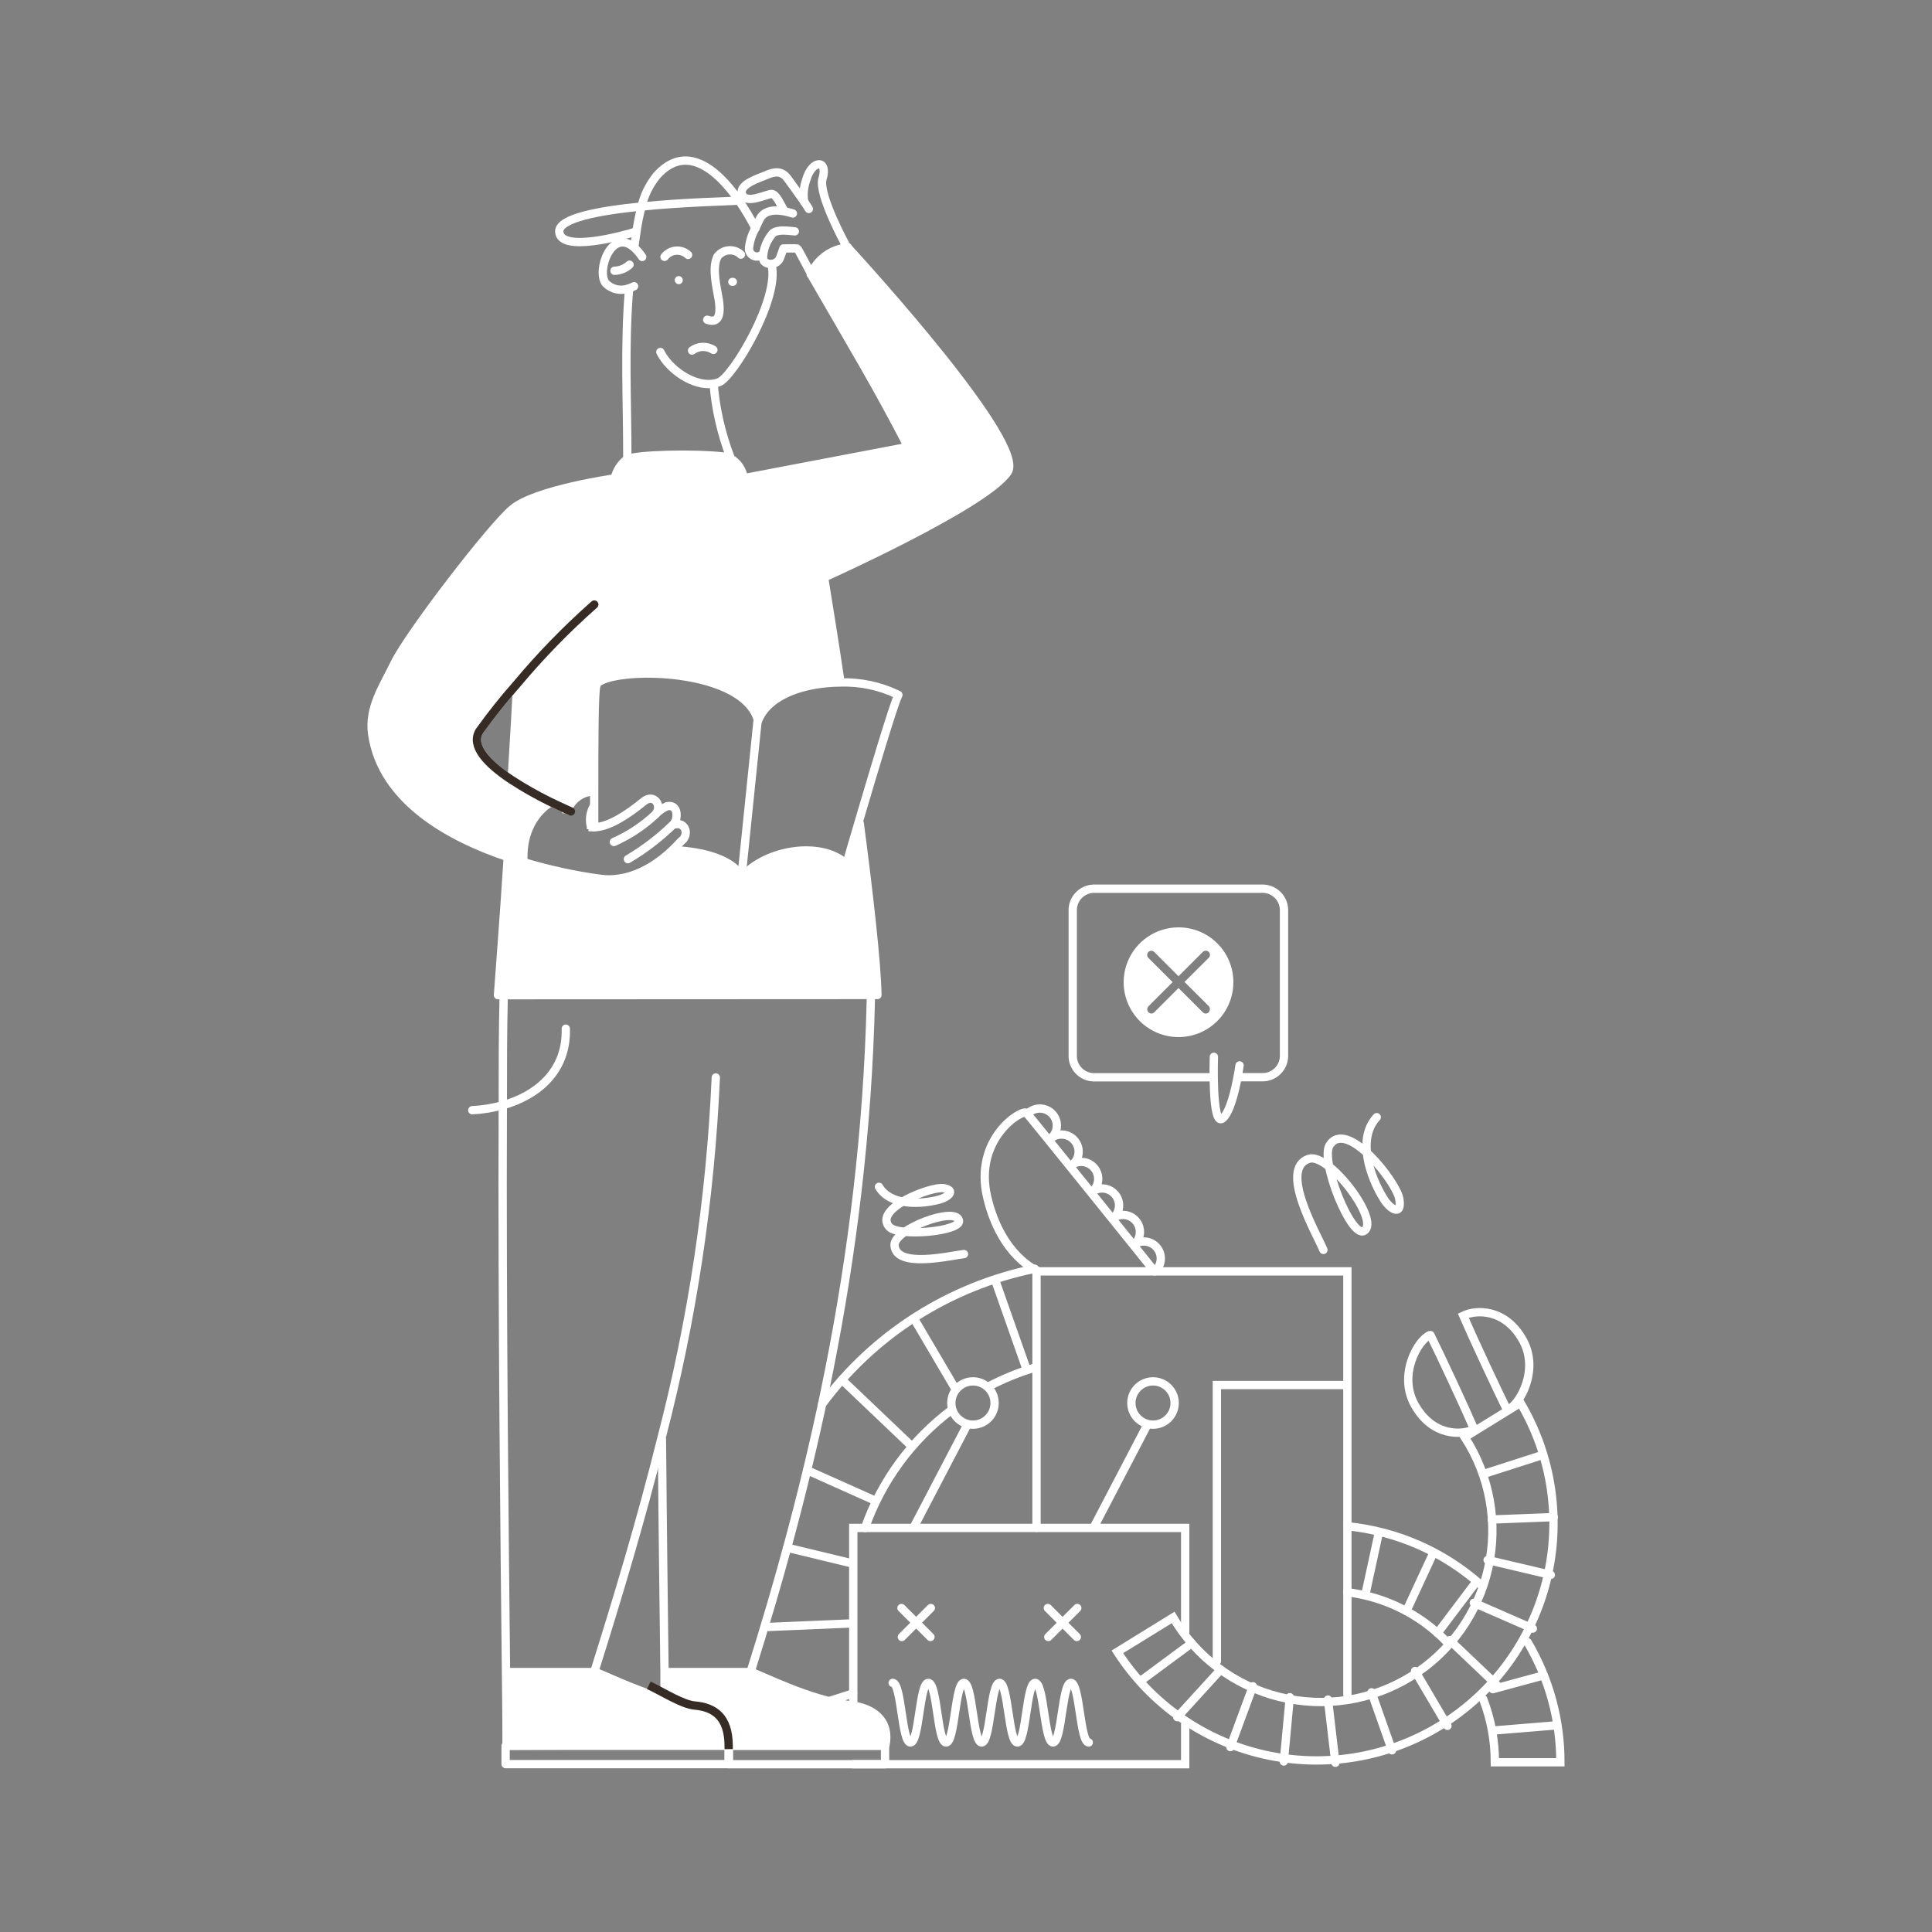 <svg width="200" height="200" viewBox="0 0 200 200" fill="none" xmlns="http://www.w3.org/2000/svg">
<rect x="0" y="0" width="200" height="200" fill="#808080" stroke="none"/>
<path d="M88.07 176.55C90.16 176.8 92.15 177.96 91.66 180.64H75.47C76 178 74 176.8 71.88 176.55C70.824 176.413 69.781 176.193 68.76 175.89V175.76C68.76 175.57 68.76 174.63 68.76 173.09H77.7C78.49 173.27 83.71 176 88.07 176.55Z" fill="white"/>
<path d="M75.47 180.64L52.39 180.74C52.39 180.43 52.39 177.61 52.33 173.09H61.51C62.13 173.22 65.34 174.88 68.77 175.88C69.791 176.183 70.834 176.403 71.89 176.54C74 176.8 76 178 75.47 180.64Z" fill="white"/>
<path d="M62.3 91C65.68 91.32 68.3 89.26 69.72 87.9L69.78 87.96C72.78 88.13 75.61 88.84 76.78 90.65H76.86C79.33 87.84 84.92 86.98 87.5 89.24H87.66C87.89 88.48 88.33 86.95 88.87 85.11H89C90 92.68 90.76 99.6 90.82 102.82L51.58 103C51.67 101.17 52.14 95.38 52.58 88.89L52.63 88.76C53.13 88.93 53.63 89.09 54.13 89.24C56.801 90.046 59.534 90.635 62.3 91Z" fill="white"/>
<path d="M53.52 70.87C52.134 72.439 50.829 74.078 49.61 75.78C48.74 77.25 50.35 79.04 52.92 80.78V80.72C53.24 76.3 53.44 72.78 53.52 70.87ZM56.87 83V83.16C56.87 83.16 54.05 84.72 54.18 89L54.1 89.26C53.61 89.11 53.1 88.95 52.6 88.78C46.47 86.69 39.53 82.84 38.53 76C38.14 73.28 39.64 71.12 40.83 68.68C42.32 65.6 50.96 54.39 53.07 52.68C55.46 50.68 63.63 49.52 63.63 49.52C63.814 48.721 64.275 48.013 64.93 47.52C65.93 47.07 71.73 46.9 75.04 47.27C75.233 47.291 75.419 47.349 75.59 47.44C75.967 47.653 76.29 47.949 76.534 48.306C76.779 48.663 76.938 49.072 77 49.5L94 46.26C90.67 39.81 88.33 36 84 28.49V28.41C84.327 27.636 84.86 26.966 85.54 26.472C86.22 25.979 87.022 25.68 87.86 25.61C89.76 27.68 106.43 45.99 104.42 48.87C102.02 52.33 85.42 59.78 85.42 59.78C85.85 62.5 86.42 66.14 87.11 70.58V70.65C83.49 70.65 79.75 71.85 78.64 74.45H78.54C76.7 68.78 62.34 69 61.63 71C61.43 71.54 61.37 77.16 61.41 81.92H61.34C60.76 81.955 60.203 82.158 59.736 82.505C59.269 82.851 58.912 83.325 58.71 83.87C58.12 83.6 57.49 83.3 56.87 83Z" fill="white"/>
<path d="M52.34 182.62H75.42V180.72H52.34V182.62Z" stroke="white" stroke-width="0.86" stroke-linecap="round" stroke-linejoin="round"/>
<path d="M91.62 180.73H75.46V182.63H91.62V180.73Z" stroke="white" stroke-width="0.86" stroke-linecap="round" stroke-linejoin="round"/>
<path d="M88.33 176.56V158.17H122.69V169.08" stroke="white" stroke-width="0.86" stroke-miterlimit="10" stroke-linecap="round"/>
<path d="M122.69 178.51V182.63H88.33" stroke="white" stroke-width="0.86" stroke-miterlimit="10" stroke-linecap="round"/>
<path d="M153.22 164C149.393 160.616 144.602 158.518 139.52 158" stroke="white" stroke-width="0.86" stroke-miterlimit="10" stroke-linecap="round"/>
<path d="M153.54 175.89C154.342 177.977 154.752 180.194 154.75 182.43H161.53C161.538 178.057 160.367 173.763 158.14 170" stroke="white" stroke-width="0.86" stroke-miterlimit="10" stroke-linecap="round"/>
<path d="M139.48 164.83C143.385 165.306 147.007 167.11 149.74 169.94" stroke="white" stroke-width="0.86" stroke-miterlimit="10" stroke-linecap="round"/>
<path d="M142.7 158.82L141.35 165.04" stroke="white" stroke-width="0.86" stroke-miterlimit="10" stroke-linecap="round"/>
<path d="M148.36 160.8L145.59 166.77" stroke="white" stroke-width="0.86" stroke-miterlimit="10" stroke-linecap="round"/>
<path d="M152.84 163.72L148.81 169.06" stroke="white" stroke-width="0.86" stroke-miterlimit="10" stroke-linecap="round"/>
<path d="M154.54 174.86L159.81 173.43" stroke="white" stroke-width="0.86" stroke-miterlimit="10" stroke-linecap="round"/>
<path d="M154.52 179.15L161.08 178.61" stroke="white" stroke-width="0.86" stroke-miterlimit="10" stroke-linecap="round"/>
<path d="M115.67 171C119.15 176.4 124.611 180.219 130.877 181.636C137.143 183.053 143.715 181.956 149.18 178.579C154.646 175.203 158.569 169.817 160.106 163.579C161.643 157.341 160.671 150.749 157.4 145.22L151.63 148.78C152.917 150.763 153.795 152.983 154.213 155.31C154.63 157.637 154.579 160.024 154.061 162.33C153.544 164.637 152.57 166.817 151.199 168.743C149.827 170.668 148.085 172.3 146.074 173.543C144.063 174.786 141.824 175.615 139.488 175.981C137.153 176.346 134.768 176.242 132.473 175.674C130.178 175.105 128.02 174.084 126.126 172.67C124.231 171.256 122.638 169.478 121.44 167.44L115.67 171Z" stroke="white" stroke-width="0.86" stroke-miterlimit="10" stroke-linecap="round"/>
<path d="M159.72 150.61L153.53 152.6" stroke="white" stroke-width="0.86" stroke-miterlimit="10" stroke-linecap="round"/>
<path d="M160.85 157.05L154.43 157.3" stroke="white" stroke-width="0.86" stroke-miterlimit="10" stroke-linecap="round"/>
<path d="M160.54 163.03L154 161.49" stroke="white" stroke-width="0.86" stroke-miterlimit="10" stroke-linecap="round"/>
<path d="M158.68 168.59L152.57 165.92" stroke="white" stroke-width="0.86" stroke-miterlimit="10" stroke-linecap="round"/>
<path d="M154.91 174.39L150.07 169.79" stroke="white" stroke-width="0.86" stroke-miterlimit="10" stroke-linecap="round"/>
<path d="M149.84 178.66L146.49 172.98" stroke="white" stroke-width="0.86" stroke-miterlimit="10" stroke-linecap="round"/>
<path d="M144.1 181.19L141.98 175.19" stroke="white" stroke-width="0.86" stroke-miterlimit="10" stroke-linecap="round"/>
<path d="M138.24 182.48L137.47 175.94" stroke="white" stroke-width="0.86" stroke-miterlimit="10" stroke-linecap="round"/>
<path d="M132.9 182.35L133.52 175.69" stroke="white" stroke-width="0.86" stroke-miterlimit="10" stroke-linecap="round"/>
<path d="M127.37 180.86L129.7 174.56" stroke="white" stroke-width="0.86" stroke-miterlimit="10" stroke-linecap="round"/>
<path d="M126.36 172.84L121.87 177.76" stroke="white" stroke-width="0.86" stroke-miterlimit="10" stroke-linecap="round"/>
<path d="M123.36 170.1L118.06 174.02" stroke="white" stroke-width="0.86" stroke-miterlimit="10" stroke-linecap="round"/>
<path d="M107.12 131.34C98.309 133.129 90.472 138.116 85.12 145.34" stroke="white" stroke-width="0.86" stroke-miterlimit="10" stroke-linecap="round"/>
<path d="M102.29 143.55C103.86 142.722 105.508 142.052 107.21 141.55" stroke="white" stroke-width="0.86" stroke-miterlimit="10" stroke-linecap="round"/>
<path d="M89.54 158.18C91.257 153.294 94.39 149.029 98.54 145.93" stroke="white" stroke-width="0.86" stroke-miterlimit="10" stroke-linecap="round"/>
<path d="M85.81 176.11L88.31 175.3" stroke="white" stroke-width="0.86" stroke-miterlimit="10" stroke-linecap="round"/>
<path d="M79.14 168.44L87.83 168.07" stroke="white" stroke-width="0.86" stroke-miterlimit="10" stroke-linecap="round"/>
<path d="M81.49 160.22L88.29 161.86" stroke="white" stroke-width="0.86" stroke-miterlimit="10" stroke-linecap="round"/>
<path d="M83.56 152.2L90.58 155.34" stroke="white" stroke-width="0.86" stroke-miterlimit="10" stroke-linecap="round"/>
<path d="M87.16 142.84L94.28 149.62" stroke="white" stroke-width="0.86" stroke-miterlimit="10" stroke-linecap="round"/>
<path d="M94.62 136.5L98.93 143.82" stroke="white" stroke-width="0.86" stroke-miterlimit="10" stroke-linecap="round"/>
<path d="M103.11 132.77L106.23 141.63" stroke="white" stroke-width="0.86" stroke-miterlimit="10" stroke-linecap="round"/>
<path d="M96.36 166.46L93.36 169.46" stroke="white" stroke-width="0.86" stroke-miterlimit="10" stroke-linecap="round"/>
<path d="M93.32 166.46L96.32 169.46" stroke="white" stroke-width="0.86" stroke-miterlimit="10" stroke-linecap="round"/>
<path d="M122 96C120.876 96 119.778 96.333 118.843 96.958C117.909 97.582 117.181 98.47 116.751 99.509C116.322 100.547 116.21 101.69 116.43 102.792C116.65 103.894 117.192 104.906 117.987 105.7C118.783 106.494 119.796 107.034 120.898 107.252C122.001 107.47 123.143 107.356 124.181 106.925C125.218 106.493 126.105 105.764 126.728 104.828C127.351 103.893 127.682 102.794 127.68 101.67C127.68 100.925 127.533 100.186 127.248 99.498C126.962 98.809 126.543 98.184 126.016 97.657C125.488 97.13 124.862 96.713 124.173 96.429C123.484 96.144 122.745 95.999 122 96ZM125.13 104.79C125.09 104.832 125.042 104.865 124.989 104.888C124.935 104.91 124.878 104.922 124.82 104.922C124.762 104.922 124.705 104.91 124.652 104.888C124.598 104.865 124.55 104.832 124.51 104.79C123.93 104.2 122.97 103.24 122 102.28L119.49 104.79C119.452 104.832 119.406 104.866 119.354 104.888C119.303 104.91 119.246 104.921 119.19 104.92C119.105 104.918 119.023 104.891 118.953 104.843C118.883 104.795 118.829 104.728 118.796 104.65C118.763 104.572 118.754 104.486 118.769 104.403C118.784 104.319 118.822 104.242 118.88 104.18C119.13 103.94 120.23 102.83 121.39 101.67L118.89 99.17C118.849 99.131 118.815 99.085 118.792 99.033C118.769 98.981 118.756 98.926 118.754 98.869C118.752 98.812 118.761 98.756 118.781 98.703C118.801 98.65 118.831 98.601 118.87 98.56C118.909 98.519 118.955 98.485 119.007 98.462C119.059 98.439 119.114 98.425 119.171 98.424C119.228 98.422 119.284 98.431 119.337 98.451C119.39 98.471 119.439 98.501 119.48 98.54C119.57 98.62 120.74 99.8 122 101.06L124.52 98.54C124.602 98.461 124.711 98.417 124.825 98.417C124.939 98.417 125.048 98.461 125.13 98.54C125.17 98.58 125.202 98.627 125.224 98.68C125.246 98.732 125.257 98.788 125.257 98.845C125.257 98.902 125.246 98.958 125.224 99.01C125.202 99.062 125.17 99.11 125.13 99.15L122.62 101.65L125.14 104.16C125.216 104.247 125.255 104.361 125.249 104.476C125.243 104.591 125.194 104.7 125.11 104.78L125.13 104.79Z" fill="white"/>
<path d="M111.52 166.46L108.52 169.46" stroke="white" stroke-width="0.86" stroke-miterlimit="10" stroke-linecap="round"/>
<path d="M108.47 166.46L111.47 169.46" stroke="white" stroke-width="0.86" stroke-miterlimit="10" stroke-linecap="round"/>
<path d="M107.3 158.16V131.61H139.48V175.42" stroke="white" stroke-width="0.86" stroke-miterlimit="10" stroke-linecap="round"/>
<path d="M156.09 145.93C157.3 145.45 159.37 141.85 157.66 138.76C155.81 135.4 152.74 135.57 151.48 136.2C152.48 138.52 154.99 143.89 156.01 145.95" stroke="white" stroke-width="0.86" stroke-miterlimit="10" stroke-linecap="round"/>
<path d="M148 138.22C146.79 138.71 144.72 142.3 146.43 145.39C148.28 148.75 151.35 148.58 152.61 147.96C151.61 145.64 149.1 140.26 148.08 138.21" stroke="white" stroke-width="0.86" stroke-miterlimit="10" stroke-linecap="round"/>
<path d="M92.41 174.21C93.33 174.21 93.33 180.38 94.25 180.38C95.17 180.38 95.17 174.21 96.1 174.21C97.03 174.21 97.02 180.38 97.94 180.38C98.86 180.38 98.86 174.21 99.78 174.21C100.7 174.21 100.7 180.38 101.62 180.38C102.54 180.38 102.55 174.21 103.47 174.21C104.39 174.21 104.39 180.38 105.32 180.38C106.25 180.38 106.24 174.21 107.16 174.21C108.08 174.21 108.09 180.38 109.01 180.38C109.93 180.38 109.94 174.21 110.86 174.21C111.78 174.21 111.79 180.38 112.71 180.38" stroke="white" stroke-width="0.86" stroke-miterlimit="10" stroke-linecap="round"/>
<path d="M113.23 158.1L118.75 147.53" stroke="white" stroke-width="0.86" stroke-miterlimit="10" stroke-linecap="round"/>
<path d="M119.36 147.48C120.597 147.48 121.6 146.477 121.6 145.24C121.6 144.003 120.597 143 119.36 143C118.123 143 117.12 144.003 117.12 145.24C117.12 146.477 118.123 147.48 119.36 147.48Z" stroke="white" stroke-width="0.86" stroke-miterlimit="10" stroke-linecap="round"/>
<path d="M94.59 158.1L100.11 147.53" stroke="white" stroke-width="0.86" stroke-miterlimit="10" stroke-linecap="round"/>
<path d="M100.72 147.48C101.957 147.48 102.96 146.477 102.96 145.24C102.96 144.003 101.957 143 100.72 143C99.483 143 98.48 144.003 98.48 145.24C98.48 146.477 99.483 147.48 100.72 147.48Z" stroke="white" stroke-width="0.86" stroke-miterlimit="10" stroke-linecap="round"/>
<path d="M125.97 171.98V143.38H139.37" stroke="white" stroke-width="0.86" stroke-miterlimit="10" stroke-linecap="round"/>
<path d="M119.52 131.61C119.52 131.61 106.52 115.44 106.26 115.21C105.85 114.77 100.74 117.82 102.2 123.96C103.66 130.1 107.4 131.56 107.4 131.56" stroke="white" stroke-width="0.86" stroke-miterlimit="10" stroke-linecap="round"/>
<path d="M117.42 128.82C117.789 128.571 118.238 128.47 118.677 128.539C119.117 128.608 119.514 128.841 119.789 129.19C120.064 129.54 120.196 129.981 120.159 130.424C120.123 130.868 119.919 131.281 119.59 131.58" stroke="white" stroke-width="0.86" stroke-miterlimit="10" stroke-linecap="round"/>
<path d="M115.26 126.07C115.629 125.821 116.078 125.72 116.517 125.789C116.957 125.858 117.354 126.091 117.629 126.44C117.904 126.79 118.037 127.231 118 127.674C117.963 128.118 117.759 128.531 117.43 128.83" stroke="white" stroke-width="0.86" stroke-miterlimit="10" stroke-linecap="round"/>
<path d="M113.1 123.33C113.469 123.081 113.918 122.98 114.358 123.049C114.797 123.118 115.194 123.351 115.469 123.7C115.744 124.05 115.877 124.491 115.84 124.934C115.803 125.378 115.599 125.791 115.27 126.09" stroke="white" stroke-width="0.86" stroke-miterlimit="10" stroke-linecap="round"/>
<path d="M110.94 120.58C111.309 120.331 111.758 120.23 112.197 120.299C112.637 120.368 113.034 120.601 113.309 120.95C113.584 121.3 113.716 121.741 113.679 122.184C113.643 122.628 113.439 123.041 113.11 123.34" stroke="white" stroke-width="0.86" stroke-miterlimit="10" stroke-linecap="round"/>
<path d="M108.77 117.84C109.136 117.544 109.604 117.406 110.072 117.456C110.54 117.505 110.969 117.739 111.265 118.105C111.561 118.471 111.699 118.939 111.649 119.407C111.6 119.875 111.366 120.304 111 120.6" stroke="white" stroke-width="0.86" stroke-miterlimit="10" stroke-linecap="round"/>
<path d="M106.61 115.09C106.978 114.823 107.435 114.709 107.885 114.771C108.335 114.833 108.744 115.067 109.025 115.423C109.307 115.78 109.44 116.232 109.396 116.684C109.352 117.136 109.135 117.554 108.79 117.85" stroke="white" stroke-width="0.86" stroke-miterlimit="10" stroke-linecap="round"/>
<path d="M137 129.39C136.36 127.82 132.33 120.99 135.49 119.96C137.55 119.28 142.92 126.37 141.21 127.42C139.88 128.24 136.63 120.15 137.64 118.55C139.42 115.74 144.64 122.45 144.86 124.14C145.15 126 143.86 125.14 143.22 124.07C141.82 121.82 140.45 117.87 142.52 115.65" stroke="white" stroke-width="0.86" stroke-miterlimit="10" stroke-linecap="round"/>
<path d="M99.79 129.82C98.51 129.95 92.67 131.39 92.6 128.87C92.6 127.23 98.87 124.87 99.27 126.33C99.58 127.48 92.99 128.08 92.05 127C90.39 125.1 96.39 122.79 97.68 123C98.97 123.21 98.15 123.93 97.27 124.17C95.33 124.7 92.16 124.84 90.99 122.86" stroke="white" stroke-width="0.86" stroke-miterlimit="10" stroke-linecap="round"/>
<path d="M125.54 111.52H113.39C112.803 111.553 112.226 111.351 111.788 110.959C111.349 110.567 111.084 110.017 111.05 109.43V94.1C111.084 93.512 111.349 92.961 111.787 92.567C112.225 92.174 112.802 91.97 113.39 92H130.58C131.167 91.97 131.742 92.172 132.18 92.564C132.618 92.955 132.884 93.504 132.92 94.09V109.42C132.887 110.007 132.621 110.557 132.182 110.949C131.744 111.341 131.167 111.543 130.58 111.51H128.25" stroke="white" stroke-width="0.86" stroke-linecap="round" stroke-linejoin="round"/>
<path d="M128.32 110.29C128.32 110.29 127.68 114.91 126.55 115.79C125.42 116.67 125.66 109.4 125.66 109.4" stroke="white" stroke-width="0.86" stroke-linecap="round" stroke-linejoin="round"/>
<path d="M75.88 28.76C75.935 28.76 75.989 28.771 76.039 28.792C76.09 28.813 76.135 28.845 76.174 28.884C76.212 28.923 76.242 28.969 76.262 29.02C76.282 29.071 76.291 29.125 76.29 29.18C76.29 29.235 76.279 29.289 76.258 29.339C76.237 29.39 76.206 29.435 76.166 29.474C76.127 29.512 76.081 29.542 76.03 29.562C75.979 29.582 75.925 29.591 75.87 29.59C75.81 29.599 75.749 29.596 75.691 29.579C75.632 29.562 75.578 29.533 75.532 29.494C75.486 29.455 75.449 29.406 75.424 29.351C75.399 29.296 75.385 29.236 75.385 29.175C75.385 29.114 75.399 29.055 75.424 28.999C75.449 28.944 75.486 28.895 75.532 28.856C75.578 28.817 75.632 28.788 75.691 28.771C75.749 28.754 75.81 28.751 75.87 28.76H75.88Z" fill="white"/>
<path d="M70.27 28.58C70.325 28.581 70.379 28.593 70.43 28.616C70.48 28.638 70.526 28.67 70.564 28.71C70.602 28.75 70.632 28.797 70.652 28.848C70.672 28.9 70.681 28.955 70.68 29.01C70.68 29.065 70.669 29.119 70.648 29.169C70.627 29.22 70.596 29.265 70.556 29.303C70.517 29.342 70.471 29.372 70.42 29.392C70.369 29.412 70.315 29.421 70.26 29.42C70.205 29.419 70.15 29.407 70.1 29.384C70.049 29.362 70.004 29.33 69.966 29.29C69.928 29.25 69.898 29.203 69.878 29.151C69.858 29.1 69.849 29.045 69.85 28.99C69.85 28.935 69.861 28.881 69.882 28.831C69.903 28.78 69.934 28.735 69.974 28.696C70.013 28.658 70.059 28.628 70.11 28.608C70.161 28.588 70.215 28.579 70.27 28.58Z" fill="white"/>
<path d="M68.52 148.86C68.61 159.52 68.74 168.72 68.79 173.09C68.79 174.63 68.79 175.57 68.79 175.76" stroke="white" stroke-width="0.86" stroke-miterlimit="10"/>
<path d="M58.57 106.49C58.7 110.81 55.7 113.4 52 114.43C50.984 114.708 49.941 114.876 48.89 114.93" stroke="white" stroke-width="0.86" stroke-miterlimit="10" stroke-linecap="round"/>
<path d="M74.1 111.54C73.546 124.14 71.662 136.646 68.48 148.85C66.37 157.35 63.91 165.48 61.55 172.98V173.08C62.17 173.21 65.38 174.87 68.81 175.87C69.831 176.173 70.874 176.393 71.93 176.53C74.03 176.78 76.01 177.94 75.52 180.62L52.44 180.72C52.44 180.41 52.44 177.59 52.38 173.07C52.25 160.62 51.96 135.32 52.05 114.41C52.05 110.49 52.05 106.73 52.14 103.23" stroke="white" stroke-width="0.86" stroke-linecap="round" stroke-linejoin="round"/>
<path d="M90.15 103.42C89.52 131.01 83.48 154.72 77.7 173.08C78.5 173.25 83.7 176.02 88.08 176.53C90.17 176.78 92.16 177.94 91.67 180.62H75.28" stroke="white" stroke-width="0.86" stroke-linecap="round" stroke-linejoin="round"/>
<path d="M78.08 173.09H77.7H68.94" stroke="white" stroke-width="0.86" stroke-miterlimit="10"/>
<path d="M61.52 173.09H61.51H52.38" stroke="white" stroke-width="0.86" stroke-miterlimit="10"/>
<path d="M79.87 27.41C80.75 30.87 75.87 39.01 74.44 39.56C74.266 39.63 74.085 39.68 73.9 39.71C71.84 40.08 69.24 38.25 68.36 36.44" stroke="white" stroke-width="0.86" stroke-miterlimit="10" stroke-linecap="round"/>
<path d="M65.66 25.55C65.73 25.06 65.8 24.55 65.89 23.96C66.015 23.08 66.192 22.209 66.42 21.35C66.698 20.18 67.238 19.09 68 18.16C70.91 14.91 74.09 17.33 76.44 20.68C77.093 21.624 77.684 22.609 78.21 23.63" stroke="white" stroke-width="0.86" stroke-miterlimit="10" stroke-linecap="round"/>
<path d="M64.94 47.35C64.94 41.43 64.63 35.84 65.12 29.93" stroke="white" stroke-width="0.86" stroke-miterlimit="10"/>
<path d="M73.87 39.47V39.71C74.082 42.324 74.668 44.893 75.61 47.34" stroke="white" stroke-width="0.86" stroke-miterlimit="10"/>
<path d="M66.48 26.6C66.239 26.23 65.95 25.894 65.62 25.6C63.28 23.6 61.73 28.04 62.69 29.31C62.995 29.626 63.385 29.846 63.814 29.942C64.242 30.038 64.689 30.006 65.1 29.85C65.286 29.793 65.467 29.719 65.64 29.63" stroke="white" stroke-width="0.86" stroke-miterlimit="10" stroke-linecap="round"/>
<path d="M66.1 23.88L65.89 23.96C64.59 24.38 57.97 26.21 57.89 23.96C57.89 22.58 62.02 21.81 66.39 21.38C70.95 20.92 75.74 20.83 76.27 20.78" stroke="white" stroke-width="0.86" stroke-miterlimit="10"/>
<path d="M65.17 27.4C64.744 27.792 64.189 28.016 63.61 28.03" stroke="white" stroke-width="0.86" stroke-miterlimit="10" stroke-linecap="round"/>
<path d="M52.55 88.91C52.14 95.4 51.67 101.19 51.55 103.02L90.83 103C90.77 99.73 90 92.81 89 85.24" stroke="white" stroke-width="0.86" stroke-linecap="round" stroke-linejoin="round"/>
<path d="M53.52 70.87C53.44 72.78 53.24 76.3 52.97 80.69" stroke="white" stroke-width="0.86" stroke-linecap="round" stroke-linejoin="round"/>
<path d="M59.1 84L58.75 83.84C58.12 83.56 57.49 83.26 56.87 82.96C55.51 82.289 54.191 81.537 52.92 80.71C50.35 79 48.74 77.21 49.61 75.71C50.829 74.008 52.134 72.369 53.52 70.8C55.976 67.863 58.651 65.115 61.52 62.58" stroke="white" stroke-width="0.86" stroke-linejoin="round"/>
<path d="M83.73 21.63C83.66 21.51 83.49 21.23 83.26 20.89C82.67 20.04 81.74 18.77 81.56 18.52C80.93 17.64 80.2 17.74 79.27 18.15C78.66 18.42 76.58 19.03 76.79 20.01C77.08 21.32 79.46 20.01 79.92 20.08C80.38 20.15 80.83 21.23 81.18 21.81" stroke="white" stroke-width="0.86" stroke-miterlimit="10" stroke-linecap="round"/>
<path d="M82.08 22.1C81.781 22.007 81.477 21.93 81.17 21.87C79.6 21.59 78.92 22.1 78.62 22.73C78.46 23.05 78.32 23.35 78.19 23.64C77.842 24.256 77.621 24.937 77.54 25.64C77.52 25.806 77.552 25.975 77.631 26.123C77.71 26.271 77.832 26.391 77.981 26.467C78.13 26.544 78.299 26.572 78.466 26.549C78.632 26.527 78.787 26.454 78.91 26.34" stroke="white" stroke-width="0.86" stroke-miterlimit="10" stroke-linecap="round"/>
<path d="M87 70.58C86.35 66.14 85.74 62.5 85.31 59.78C85.31 59.78 101.94 52.33 104.31 48.87C106.31 45.99 89.65 27.68 87.75 25.61L87.58 25.42C87.58 25.42 84.65 20.09 85.15 18.49C85.76 16.49 84.06 16.49 83.46 18.62C83.199 19.343 83.124 20.12 83.24 20.88" stroke="white" stroke-width="0.86" stroke-miterlimit="10" stroke-linecap="round"/>
<path d="M56.86 83.16C56.86 83.16 54.05 84.72 54.18 89" stroke="white" stroke-width="0.86" stroke-miterlimit="10" stroke-linecap="round"/>
<path d="M62.31 91C59.533 90.63 56.791 90.034 54.11 89.22C53.62 89.07 53.11 88.91 52.61 88.74C46.47 86.69 39.53 82.84 38.53 76C38.14 73.28 39.64 71.12 40.83 68.68C42.32 65.6 50.96 54.39 53.07 52.68C55.46 50.68 63.63 49.52 63.63 49.52C63.814 48.721 64.275 48.013 64.93 47.52C65.93 47.07 71.73 46.9 75.04 47.27C75.233 47.291 75.419 47.349 75.59 47.44C75.967 47.653 76.29 47.949 76.534 48.306C76.779 48.663 76.938 49.072 77 49.5L94 46.26C90.67 39.81 88.33 36 84 28.49V28.41C83.77 27.97 82.59 25.74 82.54 25.72C82.49 25.7 81.1 25.72 81.1 25.72L80.78 26.61C80.716 26.823 80.583 27.008 80.402 27.136C80.221 27.265 80.002 27.329 79.78 27.32C79.37 27.32 79 27.1 79 26.79C78.987 26.667 78.987 26.543 79 26.42C79.095 25.576 79.444 24.781 80 24.14C80.53 23.73 81.49 23.88 82.28 23.95" stroke="white" stroke-width="0.86" stroke-linecap="round" stroke-linejoin="round"/>
<path d="M87.79 25.61C86.952 25.68 86.15 25.979 85.47 26.472C84.789 26.966 84.257 27.636 83.93 28.41" stroke="white" stroke-width="0.86" stroke-miterlimit="10" stroke-linecap="round"/>
<path d="M71.64 36.29C71.957 36.055 72.339 35.922 72.734 35.909C73.129 35.897 73.518 36.005 73.85 36.22" stroke="white" stroke-width="0.86" stroke-linecap="round" stroke-linejoin="round"/>
<path d="M71.23 26.39C71.062 26.232 70.862 26.111 70.645 26.035C70.427 25.959 70.196 25.929 69.966 25.948C69.736 25.967 69.512 26.034 69.31 26.145C69.107 26.255 68.93 26.407 68.79 26.59" stroke="white" stroke-width="0.86" stroke-miterlimit="10" stroke-linecap="round"/>
<path d="M76.7 26.36C76.534 26.201 76.335 26.079 76.118 26.002C75.901 25.925 75.67 25.895 75.44 25.914C75.21 25.933 74.987 26 74.786 26.111C74.584 26.223 74.408 26.376 74.27 26.56" stroke="white" stroke-width="0.86" stroke-miterlimit="10" stroke-linecap="round"/>
<path d="M74.21 26.69C73.7 27.91 74.21 29.83 74.42 31.1C74.53 31.97 74.69 33.64 73.21 33.1" stroke="white" stroke-width="0.86" stroke-miterlimit="10" stroke-linecap="round"/>
<path d="M78.49 74.57C78.502 74.528 78.519 74.488 78.54 74.45C79.65 71.85 83.39 70.67 87.01 70.65C89.029 70.584 91.035 71.002 92.86 71.87" stroke="white" stroke-width="0.86" stroke-linecap="round" stroke-linejoin="round"/>
<path d="M61.63 71C62.34 69 76.7 68.81 78.44 74.47L76.81 90.31" stroke="white" stroke-width="0.86" stroke-linecap="round" stroke-linejoin="round"/>
<path d="M93 71.94C92.54 72.78 90.33 80.2 88.85 85.24C88.31 87.08 87.85 88.61 87.64 89.37C87.646 89.393 87.646 89.417 87.64 89.44" stroke="white" stroke-width="0.86" stroke-linecap="round" stroke-linejoin="round"/>
<path d="M87.49 89.33C84.91 87.07 79.32 87.93 76.85 90.74" stroke="white" stroke-width="0.86" stroke-linecap="round" stroke-linejoin="round"/>
<path d="M61.51 85.64C61.51 84.96 61.51 84.2 61.51 83.4C61.51 82.93 61.51 82.4 61.51 81.94C61.51 77.18 61.51 71.56 61.73 71.02" stroke="white" stroke-width="0.86" stroke-linecap="round" stroke-linejoin="round"/>
<path d="M76.77 90.69C75.61 88.88 72.77 88.17 69.77 88" stroke="white" stroke-width="0.86" stroke-linecap="round" stroke-linejoin="round"/>
<path d="M67.82 84.34C68.64 83.46 67.73 82.07 66.63 82.97C65.06 84.26 63 85.64 61.51 85.63H61.14H60.92" stroke="white" stroke-width="0.86" stroke-linejoin="round"/>
<path d="M65 88.94C66.701 87.936 68.276 86.73 69.69 85.35L69.8 85.22C70.17 84.73 70.24 83.22 69.04 83.46C68.575 83.671 68.156 83.974 67.81 84.35C66.556 85.517 65.117 86.467 63.55 87.16" stroke="white" stroke-width="0.86" stroke-linecap="round" stroke-linejoin="round"/>
<path d="M62.23 91H62.3C65.68 91.32 68.3 89.26 69.72 87.9C70.21 87.42 70.54 87.02 70.72 86.9C71.33 86.16 70.85 85.01 69.72 85.37" stroke="white" stroke-width="0.86" stroke-linejoin="round"/>
<path d="M61.18 85.81C61.174 85.737 61.174 85.663 61.18 85.59C61.079 85.221 61.057 84.834 61.114 84.455C61.17 84.076 61.305 83.714 61.51 83.39" stroke="white" stroke-width="0.86" stroke-linejoin="round"/>
<path d="M58.62 84.18C58.62 84.11 58.69 84 58.75 83.88C58.953 83.335 59.309 82.861 59.776 82.515C60.243 82.168 60.8 81.965 61.38 81.93" stroke="white" stroke-width="0.86" stroke-linejoin="round"/>
<path d="M59.1 84L58.75 83.84C58.12 83.56 57.49 83.26 56.87 82.96C55.51 82.289 54.191 81.537 52.92 80.71C50.35 79 48.74 77.21 49.61 75.71C50.829 74.008 52.134 72.369 53.52 70.8C55.976 67.863 58.651 65.115 61.52 62.58" stroke="#372C25" stroke-width="0.86" stroke-linecap="round" stroke-linejoin="round"/>
<path d="M67.55 174.65C68.69 175.21 70.71 176.45 71.88 176.55C73.98 176.73 75.39 177.76 75.43 180.64" stroke="#372C25" stroke-width="0.86" stroke-linecap="square" stroke-linejoin="round"/>
</svg>
